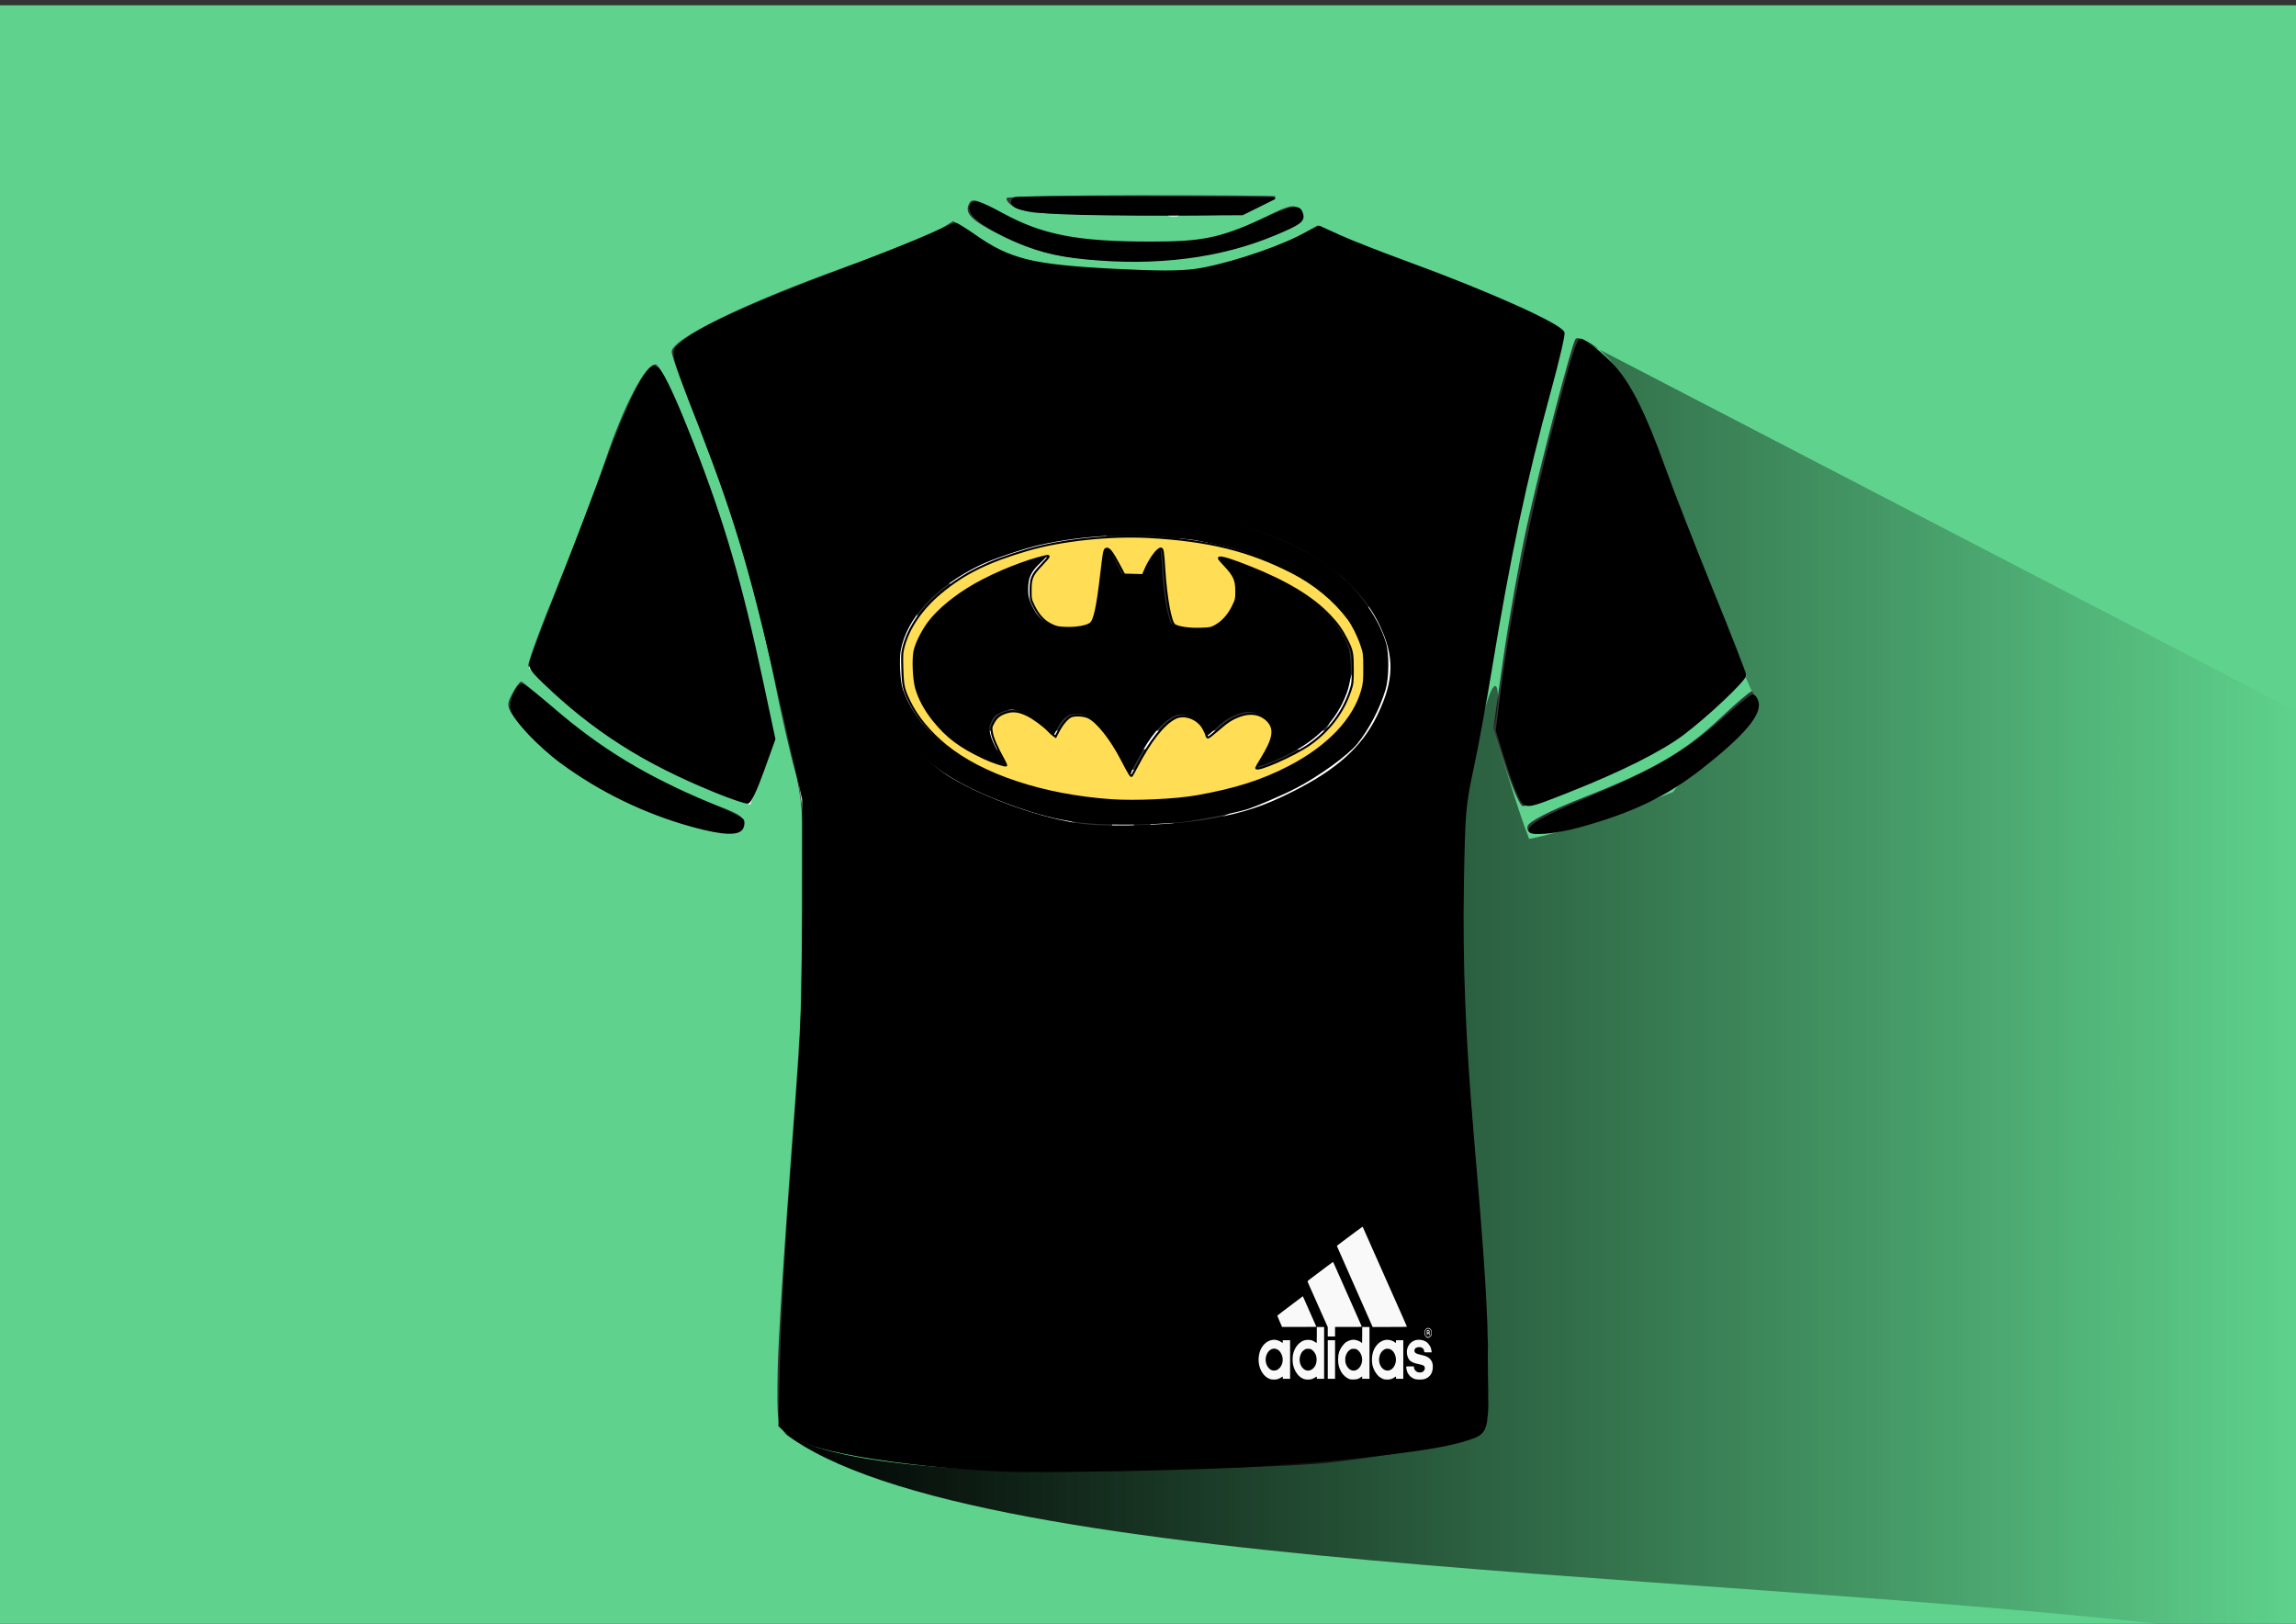 <?xml version="1.0" encoding="UTF-8" standalone="no"?>
<!-- Created with Inkscape (http://www.inkscape.org/) -->

<svg
   xmlns:dc="http://purl.org/dc/elements/1.1/"
   xmlns:cc="http://creativecommons.org/ns#"
   xmlns:rdf="http://www.w3.org/1999/02/22-rdf-syntax-ns#"
   xmlns:svg="http://www.w3.org/2000/svg"
   xmlns="http://www.w3.org/2000/svg"
   xmlns:xlink="http://www.w3.org/1999/xlink"
   xmlns:sodipodi="http://sodipodi.sourceforge.net/DTD/sodipodi-0.dtd"
   xmlns:inkscape="http://www.inkscape.org/namespaces/inkscape"
   width="297mm"
   height="210mm"
   viewBox="0 0 297 210"
   version="1.1"
   id="svg8"
   sodipodi:docname="cam10.svg"
   inkscape:version="0.92.2 (5c3e80d, 2017-08-06)">
  <rect x="0" y="0" width="297" height="210" fill="#333333" stroke="none"/>
  <defs
     id="defs2">
    <linearGradient
       inkscape:collect="always"
       id="linearGradient1292">
      <stop
         style="stop-color:#000000;stop-opacity:1;"
         offset="0"
         id="stop1288" />
      <stop
         style="stop-color:#000000;stop-opacity:0;"
         offset="1"
         id="stop1290" />
    </linearGradient>
    <linearGradient
       inkscape:collect="always"
       xlink:href="#linearGradient1292"
       id="linearGradient1294"
       x1="100.196"
       y1="215.048"
       x2="298.51"
       y2="215.048"
       gradientUnits="userSpaceOnUse" />
  </defs>
  <sodipodi:namedview
     id="base"
     pagecolor="#ffffff"
     bordercolor="#666666"
     borderopacity="1.0"
     inkscape:pageopacity="0.0"
     inkscape:pageshadow="2"
     inkscape:zoom="0.76"
     inkscape:cx="659.00363"
     inkscape:cy="345.81764"
     inkscape:document-units="mm"
     inkscape:current-layer="layer1"
     showgrid="false"
     inkscape:window-width="1366"
     inkscape:window-height="705"
     inkscape:window-x="-8"
     inkscape:window-y="-8"
     inkscape:window-maximized="1" />
  <g
     inkscape:label="Capa 1"
     inkscape:groupmode="layer"
     id="layer1"
     transform="translate(0,-87)">
    <path
       style="opacity:1;fill:#5fd38d;fill-opacity:1;fill-rule:nonzero;stroke:none;stroke-width:1.465;stroke-linecap:butt;stroke-linejoin:miter;stroke-miterlimit:4;stroke-dasharray:none;stroke-dashoffset:0;stroke-opacity:1;paint-order:stroke fill markers"
       d="M -0.588,87.685 V 299.352 H 298.097 V 87.685 Z M 147.608,112.251 c 9.577,0 17.413,0.061 17.413,0.137 -2e-5,0.075 -1.052,0.679 -2.338,1.342 -2.144,1.105 -3.353,1.197 -14.61,1.109 -6.75,-0.052 -13.201,-0.209 -14.336,-0.347 -1.973,-0.24 -3.544,-1.068 -3.544,-1.867 1.1e-4,-0.206 7.836,-0.374 17.414,-0.374 z m -21.674,0.675 c 0.508,-0.01 1.376,0.4 2.848,1.305 4.81,2.958 8.11,3.782 16.523,4.126 8.937,0.365 12.209,-0.204 18.056,-3.143 3.295,-1.656 4.059,-1.847 4.625,-1.158 1.001,1.218 0.394,1.778 -3.735,3.448 -7.728,3.125 -16.019,3.989 -26.088,2.72 -2.718,-0.343 -5.575,-1.235 -8.349,-2.609 -4.249,-2.104 -5.201,-3.067 -4.371,-4.422 0.105,-0.171 0.261,-0.263 0.491,-0.267 z m -2.625,2.674 2.409,1.74 c 4.636,3.348 8.503,4.282 19.042,4.599 9.038,0.272 9.843,0.202 15.052,-1.306 3.027,-0.876 6.655,-2.243 8.063,-3.037 l 2.559,-1.443 2.332,1.202 c 1.283,0.661 5.842,2.426 10.132,3.922 8.988,3.135 19.314,7.843 19.304,8.801 -0.004,0.36 -0.788,3.273 -1.743,6.471 -2.618,8.769 -6.285,25.877 -7.7,35.922 -0.693,4.919 -1.799,10.956 -2.458,13.415 -1.737,6.487 -2.088,20.231 -0.864,33.795 1.349,14.955 2.691,35.557 2.875,44.139 0.126,5.894 -0.016,7.453 -0.748,8.197 -1.239,1.256 -9.804,3.052 -19.878,4.167 -7.64,0.846 -37.724,1.185 -46.806,0.528 -11.977,-0.866 -20.952,-2.557 -23.159,-4.362 -1.162,-0.95 -1.242,-1.528 -1.125,-8.117 0.069,-3.902 0.936,-17.558 1.926,-30.348 2.016,-26.042 2.098,-41.11 0.259,-47.402 -0.527,-1.804 -1.741,-7.17 -2.697,-11.925 -2.229,-11.09 -5.691,-22.636 -9.833,-32.794 -1.805,-4.427 -3.319,-8.581 -3.364,-9.23 -0.114,-1.658 9.463,-6.342 22.518,-11.012 5.612,-2.008 11.035,-4.161 12.052,-4.786 z m 80.769,15.144 c 0.948,0.044 3.667,2.398 5.805,5.13 1.616,2.065 2.876,4.778 4.33,9.321 1.128,3.524 3.248,9.225 4.712,12.668 1.463,3.443 3.615,8.501 4.78,11.239 l 2.119,4.978 -3.987,3.999 c -2.193,2.199 -5.714,4.954 -7.824,6.121 -3.684,2.038 -15.799,7.053 -17.037,7.053 -0.329,0 -1.321,-2.242 -2.205,-4.983 l -1.607,-4.984 1.292,-9.108 c 0.71,-5.009 2.092,-12.762 3.071,-17.227 1.718,-7.839 5.696,-23.14 6.259,-24.079 0.056,-0.094 0.155,-0.135 0.291,-0.128 z m -119.307,3.397 c 0.041,0.001 0.08,0.008 0.118,0.021 1.053,0.354 6.662,14.507 9.394,23.701 1.315,4.427 3.137,11.76 4.048,16.295 l 1.657,8.246 -1.422,4.223 c -0.782,2.323 -1.489,4.276 -1.572,4.34 -0.083,0.064 -2.275,-0.738 -4.873,-1.782 -5.943,-2.388 -9.173,-4.065 -13.281,-6.894 -3.955,-2.724 -10.268,-8.25 -10.498,-9.191 -0.092,-0.377 1.59,-4.966 3.739,-10.197 2.149,-5.231 4.96,-12.631 6.246,-16.445 2.369,-7.021 5.175,-12.358 6.445,-12.316 z m -17.359,41.013 c 0.188,0 1.814,1.36 3.614,3.022 5.868,5.417 13.432,9.944 21.764,13.025 2.997,1.108 3.571,1.537 3.326,2.484 -0.369,1.424 -1.555,1.413 -7.135,-0.064 -8.077,-2.137 -17.443,-7.653 -21.513,-12.67 -1.964,-2.421 -2.031,-2.647 -1.237,-4.178 0.462,-0.89 0.993,-1.619 1.181,-1.619 z m 159.195,1.254 c 0.02,-0.004 0.034,-0.003 0.041,0.005 0.113,0.128 0.374,0.788 0.581,1.467 0.298,0.983 -0.498,2.082 -3.911,5.396 -5.024,4.878 -11.698,8.618 -18.525,10.381 -5.642,1.458 -7.46,1.513 -7.202,0.219 0.121,-0.604 2.796,-1.982 7.281,-3.751 9.051,-3.569 13.065,-5.908 17.781,-10.364 1.954,-1.846 3.656,-3.285 3.954,-3.353 z"
       id="rect1277"
       inkscape:connector-curvature="0" />
    <path
       style="opacity:1;fill:#ff0000;fill-opacity:1;fill-rule:nonzero;stroke:none;stroke-width:1.465;stroke-linecap:butt;stroke-linejoin:miter;stroke-miterlimit:4;stroke-dasharray:none;stroke-dashoffset:0;stroke-opacity:1;paint-order:stroke fill markers"
       d="m 378.134,349.959 c -1.881,-1.964 -17.432,-19.768 -28.002,-32.057 l -3.437,-3.996 5.319,-5.676 5.319,-5.676 h 22.736 22.736 l 5.595,5.612 5.595,5.612 -2.344,2.744 c -3.902,4.568 -31.159,35.706 -31.256,35.706 -0.05,0 -1.068,-1.021 -2.263,-2.269 z m 10.412,-10.933 c 0.684,-0.897 1.144,-1.73 1.022,-1.852 -0.122,-0.122 -2.462,-0.015 -5.201,0.237 -2.86,0.264 -6.606,0.291 -8.801,0.064 -2.102,-0.217 -3.986,-0.303 -4.188,-0.191 -0.536,0.298 1.115,2.449 5.27,6.866 l 3.674,3.905 3.49,-3.7 c 1.92,-2.035 4.05,-4.433 4.734,-5.33 z m 1.92,-5.66 c 2.991,-0.895 4.695,-2.703 3.918,-4.156 -0.866,-1.619 -3.394,-2.243 -11.236,-2.773 -10.669,-0.721 -19.677,-1.448 -21.867,-1.765 l -1.867,-0.27 1.004,1.375 c 0.552,0.756 2.175,2.664 3.607,4.24 l 2.604,2.866 1.284,-1.194 c 2.292,-2.131 7.788,-1.128 10.52,1.92 0.895,0.999 1.225,1.048 5.254,0.783 2.364,-0.156 5.415,-0.617 6.78,-1.026 z m 12.676,-10.871 c 1.635,-1.751 6.037,-6.851 7.006,-8.117 0.566,-0.74 0.221,-1.261 -3.084,-4.657 -2.047,-2.103 -4.006,-3.824 -4.355,-3.824 -0.474,0 -0.634,0.965 -0.634,3.821 v 3.821 l -4.896,-0.011 -4.896,-0.011 -1.027,-2.34 c -1.299,-2.959 -4.059,-5.028 -7.724,-5.792 -3.781,-0.788 -10.417,-0.299 -13.31,0.98 -4.241,1.876 -5.493,3.933 -4.232,6.951 1.236,2.959 3.427,3.557 14.875,4.057 12.235,0.535 14.727,1.136 17.83,4.296 1.202,1.224 2.368,2.26 2.591,2.302 0.223,0.042 1.058,-0.623 1.856,-1.477 z m -46.92,-3.854 c 0,-0.609 0.327,-2.209 0.727,-3.555 0.797,-2.684 4.311,-6.954 7.185,-8.73 0.905,-0.56 1.525,-1.214 1.376,-1.454 -0.148,-0.24 -1.772,-0.437 -3.609,-0.437 h -3.339 l -4.156,4.355 c -2.286,2.395 -4.22,4.521 -4.298,4.724 -0.232,0.604 4.654,6.205 5.413,6.205 0.413,0 0.699,-0.454 0.699,-1.107 z m 40.65,-11.078 c 0.524,-1.185 0.822,-2.367 0.661,-2.627 -0.319,-0.517 -5.62,-0.66 -6.114,-0.166 -0.365,0.365 3.376,4.948 4.04,4.948 0.253,0 0.889,-0.97 1.413,-2.155 z"
       id="path934"
       inkscape:connector-curvature="0" />
    <path
       style="fill:url(#linearGradient1294);fill-opacity:1;stroke:none;stroke-width:0.265px;stroke-linecap:butt;stroke-linejoin:miter;stroke-opacity:1"
       d="m 204.079,130.744 v 0 l 94.432,49.014 -0.413,119.594 c -65.967,-9.515 -172.121,-7.978 -196.799,-27.127 14.856,9.905 92.156,2.499 89.116,0.246 5.311,2.956 -0.832,-36.863 -1.247,-55.295 l -0.416,-20.788 c 4.387,-29.174 6.02,-20.593 4.414,-15.102 1.545,4.742 3.09,10.234 4.636,14.22 6.056,-1.234 12.552,-3.749 18.608,-6.064 3.125,-4.435 12.875,-7.873 10.198,-13.034 -9.293,-20.764 -14.304,-44.029 -22.529,-45.664 z"
       id="path1286"
       inkscape:connector-curvature="0"
       sodipodi:nodetypes="ccccccccccccc" />
    <path
       style="fill:#000000;stroke-width:1"
       d="m 312.317,262.756 c -0.385,-0.133 -0.697,-0.377 -0.961,-0.751 -0.293,-0.415 -0.46,-0.88 -0.521,-1.452 -0.052,-0.489 0.043,-1.135 0.229,-1.557 0.342,-0.775 0.929,-1.246 1.647,-1.323 0.339,-0.036 0.816,0.106 1.088,0.325 0.069,0.055 0.132,0.091 0.141,0.08 0.009,-0.011 0.016,-0.095 0.016,-0.186 v -0.165 h 0.472 0.472 v 2.496 2.496 h -0.472 -0.472 v -0.157 c 0,-0.086 -0.009,-0.152 -0.02,-0.145 -0.011,0.006 -0.11,0.069 -0.219,0.14 -0.3,0.193 -0.55,0.265 -0.911,0.263 -0.208,-10e-4 -0.361,-0.022 -0.487,-0.065 z m 0.984,-1.238 c 0.459,-0.288 0.709,-0.884 0.627,-1.499 -0.051,-0.383 -0.249,-0.767 -0.502,-0.978 -0.307,-0.255 -0.737,-0.291 -1.053,-0.087 -0.473,0.304 -0.731,0.986 -0.608,1.612 0.077,0.396 0.253,0.697 0.533,0.913 0.172,0.133 0.335,0.18 0.584,0.17 0.195,-0.008 0.249,-0.025 0.419,-0.131 z m 3.417,1.238 c -0.247,-0.085 -0.407,-0.179 -0.62,-0.364 -0.374,-0.324 -0.686,-0.889 -0.812,-1.467 -0.077,-0.352 -0.083,-0.978 -0.015,-1.316 0.146,-0.707 0.513,-1.301 1.019,-1.644 0.299,-0.203 0.547,-0.279 0.925,-0.283 0.369,-0.004 0.613,0.07 0.922,0.282 0.104,0.071 0.196,0.122 0.204,0.112 0.007,-0.01 0.015,-0.477 0.015,-1.038 v -1.02 h 0.472 0.472 v 3.351 3.351 h -0.472 -0.472 v -0.131 c 0,-0.072 -0.007,-0.14 -0.015,-0.151 -0.007,-0.011 -0.109,0.041 -0.224,0.116 -0.306,0.199 -0.545,0.269 -0.911,0.267 -0.208,-0.001 -0.362,-0.022 -0.487,-0.065 z m 0.964,-1.224 c 0.21,-0.128 0.428,-0.387 0.526,-0.623 0.153,-0.369 0.166,-0.869 0.029,-1.254 -0.092,-0.262 -0.32,-0.561 -0.534,-0.701 -0.168,-0.11 -0.189,-0.115 -0.464,-0.115 -0.272,0 -0.299,0.006 -0.459,0.11 -0.225,0.145 -0.353,0.289 -0.472,0.529 -0.393,0.795 -0.107,1.816 0.594,2.117 0.238,0.102 0.547,0.077 0.776,-0.063 z m 4.937,1.239 c -0.44,-0.145 -0.882,-0.533 -1.132,-0.991 -0.271,-0.498 -0.38,-0.938 -0.38,-1.539 0,-0.747 0.163,-1.255 0.576,-1.796 0.165,-0.215 0.304,-0.364 0.413,-0.438 0.422,-0.29 0.892,-0.398 1.317,-0.304 0.257,0.057 0.586,0.21 0.712,0.332 0.036,0.038 0.077,0.069 0.085,0.069 0.007,0 0.015,-0.469 0.015,-1.043 v -1.043 h 0.472 0.472 v 3.351 3.351 h -0.472 -0.472 v -0.157 c 0,-0.086 -0.007,-0.151 -0.022,-0.145 -0.007,0.006 -0.091,0.06 -0.178,0.119 -0.31,0.211 -0.461,0.258 -0.877,0.271 -0.273,0.009 -0.422,-0.002 -0.532,-0.038 z m 0.813,-1.174 c 0.427,-0.173 0.737,-0.662 0.783,-1.232 0.043,-0.559 -0.222,-1.146 -0.642,-1.415 -0.163,-0.104 -0.192,-0.111 -0.449,-0.111 -0.255,0 -0.288,0.008 -0.451,0.109 -0.242,0.15 -0.411,0.365 -0.534,0.684 -0.098,0.252 -0.102,0.273 -0.102,0.606 0,0.317 0.007,0.364 0.083,0.574 0.242,0.668 0.792,0.997 1.313,0.786 z m 3.633,1.191 c -0.182,-0.047 -0.527,-0.237 -0.691,-0.38 -0.246,-0.215 -0.549,-0.66 -0.675,-0.994 -0.15,-0.397 -0.193,-0.606 -0.21,-1.021 -0.029,-0.793 0.177,-1.485 0.607,-2.01 0.311,-0.38 0.701,-0.617 1.141,-0.694 0.386,-0.068 0.908,0.065 1.207,0.308 0.065,0.056 0.131,0.092 0.14,0.081 0.007,-0.011 0.015,-0.094 0.015,-0.185 v -0.165 h 0.472 0.472 v 2.496 2.496 h -0.472 -0.472 v -0.157 c 0,-0.086 -0.007,-0.151 -0.022,-0.145 -0.007,0.006 -0.104,0.069 -0.207,0.138 -0.286,0.193 -0.538,0.267 -0.899,0.262 -0.166,-0.002 -0.351,-0.016 -0.409,-0.031 z m 0.891,-1.259 c 0.441,-0.27 0.704,-0.908 0.619,-1.506 -0.096,-0.681 -0.499,-1.16 -1.006,-1.194 -0.268,-0.018 -0.456,0.048 -0.672,0.236 -0.174,0.152 -0.282,0.312 -0.38,0.567 -0.291,0.757 0.004,1.661 0.637,1.951 0.251,0.115 0.558,0.094 0.801,-0.054 z m 3.138,1.24 c -0.477,-0.136 -0.869,-0.496 -1.05,-0.963 -0.065,-0.167 -0.143,-0.578 -0.124,-0.647 0.015,-0.037 0.114,-0.047 0.497,-0.047 h 0.483 l 0.029,0.175 c 0.065,0.372 0.362,0.612 0.75,0.612 0.25,0 0.374,-0.048 0.506,-0.196 0.136,-0.152 0.178,-0.323 0.123,-0.497 -0.065,-0.201 -0.202,-0.269 -0.777,-0.387 -0.888,-0.182 -1.221,-0.398 -1.415,-0.921 -0.317,-0.854 0.029,-1.755 0.806,-2.106 0.504,-0.227 1.278,-0.127 1.692,0.22 0.156,0.13 0.391,0.453 0.461,0.634 0.058,0.154 0.133,0.469 0.133,0.575 v 0.079 h -0.47 c -0.516,0 -0.471,0.02 -0.512,-0.22 -0.058,-0.352 -0.419,-0.533 -0.852,-0.431 -0.263,0.062 -0.393,0.207 -0.393,0.44 0,0.271 0.218,0.402 0.917,0.55 0.616,0.131 0.921,0.285 1.17,0.592 0.184,0.227 0.276,0.479 0.291,0.804 0.043,0.899 -0.362,1.522 -1.135,1.735 -0.233,0.064 -0.904,0.063 -1.133,-0.002 z m -11.324,-2.545 v -2.496 h 0.472 0.472 v 2.496 2.496 h -0.472 -0.472 z m 12.825,-2.845 c -0.043,-0.019 -0.119,-0.084 -0.167,-0.143 -0.22,-0.266 -0.217,-0.68 0.005,-0.935 0.317,-0.363 0.803,-0.081 0.803,0.465 0,0.264 -0.087,0.449 -0.267,0.566 -0.144,0.094 -0.246,0.107 -0.375,0.048 z m 0.415,-0.175 c 0.111,-0.111 0.188,-0.348 0.164,-0.509 -0.051,-0.368 -0.354,-0.574 -0.609,-0.416 -0.308,0.191 -0.31,0.78 -0.004,0.984 0.127,0.084 0.333,0.058 0.449,-0.058 z m -0.107,-0.083 c -0.015,-0.008 -0.036,-0.049 -0.036,-0.091 0,-0.117 -0.058,-0.2 -0.132,-0.186 -0.051,0.01 -0.065,0.034 -0.072,0.14 -0.005,0.084 -0.022,0.128 -0.043,0.128 -0.029,0 -0.036,-0.067 -0.036,-0.342 v -0.342 h 0.14 c 0.103,0 0.152,0.017 0.184,0.063 0.051,0.069 0.058,0.167 0.022,0.244 -0.015,0.031 -0.015,0.066 0.002,0.092 0.036,0.06 0.022,0.313 -0.022,0.295 z m -0.072,-0.433 c 0.043,-0.041 0.043,-0.056 0.015,-0.103 -0.022,-0.03 -0.072,-0.055 -0.111,-0.055 -0.065,0 -0.075,0.015 -0.075,0.08 0,0.044 0.007,0.09 0.015,0.103 0.029,0.037 0.101,0.026 0.153,-0.025 z m -13.061,-0.047 v -0.608 l -0.252,-0.564 c -0.139,-0.31 -0.337,-0.756 -0.441,-0.991 -0.104,-0.235 -0.405,-0.912 -0.668,-1.505 -0.263,-0.592 -0.558,-1.254 -0.654,-1.471 -0.096,-0.216 -0.273,-0.612 -0.392,-0.88 -0.119,-0.268 -0.213,-0.503 -0.208,-0.524 0.005,-0.021 0.174,-0.161 0.375,-0.313 0.903,-0.679 1.44,-1.083 2.142,-1.613 0.415,-0.313 0.764,-0.569 0.776,-0.569 0.015,0 0.126,0.235 0.252,0.522 0.127,0.287 0.313,0.706 0.414,0.932 0.1,0.226 0.315,0.71 0.477,1.077 0.4,0.905 1.087,2.456 1.494,3.368 0.184,0.414 0.451,1.014 0.591,1.334 0.14,0.32 0.31,0.704 0.376,0.854 0.065,0.15 0.12,0.285 0.12,0.299 0,0.015 -0.778,0.026 -1.729,0.026 h -1.729 v 0.616 0.616 h -0.472 -0.472 z m -6.219,-1.341 c -0.171,-0.393 -0.31,-0.728 -0.309,-0.743 8.2e-4,-0.015 0.276,-0.233 0.612,-0.484 0.335,-0.251 1.029,-0.773 1.54,-1.16 1.163,-0.88 1.154,-0.873 1.164,-0.858 0.022,0.033 1.744,3.923 1.744,3.943 0,0.01 -0.999,0.018 -2.22,0.018 l -2.22,-8.9e-4 -0.311,-0.715 z m 11.861,0.349 c -0.089,-0.202 -0.294,-0.668 -0.456,-1.034 -0.162,-0.367 -0.474,-1.075 -0.694,-1.573 -1.175,-2.663 -2.661,-6.028 -2.763,-6.258 -0.586,-1.314 -0.56,-1.248 -0.517,-1.292 0.015,-0.018 0.368,-0.284 0.779,-0.59 0.411,-0.306 1.135,-0.847 1.609,-1.201 0.474,-0.354 0.876,-0.644 0.892,-0.644 0.015,0 0.058,0.065 0.092,0.145 0.036,0.08 0.182,0.415 0.328,0.744 0.147,0.329 0.43,0.968 0.63,1.419 0.2,0.451 0.418,0.944 0.485,1.094 0.304,0.687 0.66,1.487 0.911,2.052 0.15,0.339 0.362,0.816 0.47,1.06 0.5,1.131 1.294,2.92 1.495,3.368 0.122,0.273 0.313,0.704 0.425,0.958 0.111,0.254 0.363,0.822 0.559,1.263 0.196,0.441 0.357,0.814 0.357,0.829 0,0.015 -0.999,0.028 -2.22,0.028 l -2.22,-6e-5 -0.161,-0.368 z"
       id="path1307"
       inkscape:connector-curvature="0" />
    <path
       style="opacity:1;fill:#ffffff;fill-opacity:1;fill-rule:nonzero;stroke:none;stroke-width:5.537;stroke-linecap:butt;stroke-linejoin:miter;stroke-miterlimit:4;stroke-dasharray:none;stroke-dashoffset:0;stroke-opacity:1;paint-order:stroke fill markers"
       d="m 476.012,716.758 c -40.286,-2.772 -76.385,-8.981 -87.298,-15.017 l -6.915,-3.824 0.219,-32.794 c 0.12,-18.037 2.321,-61.188 4.892,-95.891 5.509,-74.391 7.372,-123.075 5.984,-156.444 -0.873,-21.001 -2.32,-30.031 -10.943,-68.282 -14.969,-66.408 -21.826,-89.52 -42.438,-143.037 -5.948,-15.444 -10.391,-29.185 -9.873,-30.536 2.385,-6.215 37.238,-22.749 85.869,-40.734 15.688,-5.802 33.675,-12.923 39.972,-15.825 l 11.449,-5.276 8.44,6.064 c 18.045,12.964 35.39,16.601 81.889,17.169 29.991,0.367 30.408,0.32 48.358,-5.397 9.958,-3.172 22.707,-8.09 28.33,-10.928 l 10.224,-5.161 11.429,5.247 c 6.286,2.886 19.986,8.316 30.445,12.066 40.133,14.391 74.756,29.949 76.446,34.353 0.502,1.308 -2.256,13.816 -6.128,27.794 -11.358,40.997 -20.745,85.23 -28.791,135.666 -2.393,15.001 -5.83,34.059 -7.638,42.352 -6.449,29.586 -7.688,47.273 -6.506,92.856 1.032,39.797 3.883,84.252 8.04,125.34 3.19,31.534 5.933,101.185 4.22,107.157 -1.306,4.554 -3.065,6.227 -8.543,8.127 -15.377,5.332 -60.86,10.767 -120.126,14.353 -25.791,1.561 -101.595,1.938 -121.007,0.603 z m 154.716,-42.765 c 1.902,-0.529 4.442,-0.343 5.645,0.414 1.203,0.757 6.26,0.834 11.236,0.172 4.977,-0.662 10.15,-0.612 11.496,0.11 1.346,0.723 4.752,0.653 7.568,-0.154 2.977,-0.854 6.382,-0.793 8.136,0.146 1.753,0.938 5.159,0.999 8.136,0.146 2.963,-0.85 6.324,-0.795 7.977,0.13 1.807,1.011 4.117,0.924 6.287,-0.237 2.969,-1.589 3.364,-3.343 2.933,-13.052 -0.273,-6.169 -1.223,-11.015 -2.111,-10.77 -0.888,0.245 -1.506,1.419 -1.374,2.607 0.258,2.322 -3.027,2.84 -14.313,2.253 -3.937,-0.205 -7.678,0.469 -8.313,1.497 -2.117,3.425 -4.408,1.926 -4.41,-2.885 -0.002,-4.682 0.142,-4.745 9.508,-4.162 5.231,0.326 9.51,0.155 9.51,-0.379 0,-1.177 -20.784,-48.332 -21.728,-49.298 -1.263,-1.291 -12.821,7.6 -12.833,9.871 -0.007,1.251 0.829,3.846 1.857,5.766 2.303,4.303 0.834,6.156 -2.614,3.295 -2.082,-1.728 -3.679,-1.267 -8.591,2.48 -5.282,4.029 -5.831,5.139 -4.399,8.903 2.221,5.84 2.113,6.189 -1.551,5.026 -1.9,-0.603 -5.214,0.526 -8.211,2.798 -2.764,2.095 -5.291,3.995 -5.615,4.222 -0.324,0.227 -0.078,2.027 0.549,4 0.95,2.992 2.554,3.588 9.666,3.588 6.427,0 8.527,0.639 8.527,2.593 0,2.731 -3.872,3.351 -16.72,2.681 -6.033,-0.315 -7.682,0.34 -10.083,4.005 -4.357,6.65 0.908,17.815 7.538,15.983 1.564,-0.432 4.399,-1.219 6.3,-1.748 z M 479.902,475.815 c 6.456,0.208 6.482,0.18 6.482,-6.776 0,-8.269 2.338,-8.977 6.035,-1.828 3.715,7.184 11.75,11.04 19.673,9.442 3.45,-0.696 11.912,-1.183 18.805,-1.082 l 12.533,0.184 v -7.715 c 0,-8.782 2.232,-9.914 5.829,-2.957 4.261,8.24 9.234,11.519 17.168,11.322 3.99,-0.099 10.561,-0.251 14.602,-0.337 7.217,-0.154 7.347,-0.263 7.347,-6.221 0,-3.335 0.501,-6.064 1.113,-6.064 0.612,0 3.598,2.875 6.636,6.389 4.88,5.646 6.409,6.369 13.148,6.221 4.194,-0.092 10.932,-0.238 14.973,-0.324 6.152,-0.131 7.347,-0.721 7.347,-3.628 0,-4.391 0.26,-4.364 7.943,0.85 7.014,4.76 11.253,5.284 19.494,2.411 6.519,-2.273 8.865,-6.072 8.865,-14.358 0,-4.625 -1.058,-6.817 -4.322,-8.956 -5.458,-3.576 -5.522,-5.891 -0.162,-5.891 3.325,0 3.976,-0.702 3.245,-3.499 -2.668,-10.203 -18.728,-13.67 -27.833,-6.009 -6.37,5.36 -7.23,5.38 -7.23,0.169 0,-4.019 -0.426,-4.154 -13.278,-4.204 -14.198,-0.056 -21.589,2.444 -24.763,8.375 -3.491,6.523 -5.176,3.422 -5.176,-9.526 v -12.965 h -5.186 c -4.968,0 -5.186,0.316 -5.186,7.525 v 7.525 l -8.404,-0.807 c -10.11,-0.971 -15.905,2.186 -20.052,10.924 -1.553,3.272 -3.564,5.949 -4.471,5.949 -1.623,0 -2.49,-12.095 -1.755,-24.481 l 0.375,-6.33 h -12.234 -12.234 v 7.373 7.373 l -8.697,-0.836 c -8.373,-0.805 -8.95,-0.57 -15.489,6.304 -3.736,3.927 -7.212,7.14 -7.725,7.14 -0.513,0 -0.934,-3.03 -0.934,-6.733 v -6.733 l -13.712,-0.09 c -15.578,-0.102 -21.129,2.724 -25.392,12.927 -3.12,7.466 -3.007,11.758 0.503,19.156 3.979,8.386 11.827,13.062 19.586,11.669 3.328,-0.597 8.967,-0.992 12.533,-0.877 z m 186.889,-49.198 c 1.608,-4.191 -0.692,-7.779 -4.988,-7.779 -4.604,0 -6.227,2.991 -3.986,7.347 1.905,3.704 7.613,3.979 8.974,0.432 z M 542.453,397.076 c -1.515,-10.106 0.959,-9.787 7.892,1.018 3.051,4.754 6.275,8.643 7.166,8.643 0.891,0 4.038,-3.889 6.993,-8.643 2.955,-4.754 6.035,-8.643 6.843,-8.643 0.809,0 1.47,3.807 1.47,8.46 v 8.46 l 7.347,-1.58 c 9.387,-2.018 30.798,-12.418 34.902,-16.953 l 3.149,-3.48 -61.162,0.045 -61.162,0.045 5.119,4.155 c 11.032,8.954 36.78,19.523 41.206,16.914 0.759,-0.447 0.865,-4.245 0.236,-8.439 z m 92.591,-25.77 c 2.229,-2.373 3.654,-4.715 3.165,-5.203 -0.489,-0.489 -37.253,-0.686 -81.699,-0.439 l -80.811,0.449 3.74,4.754 3.74,4.754 h 73.906 73.906 z m 14.7,-19.886 2.682,-5.186 h -94.257 c -51.841,0 -94.257,0.352 -94.257,0.783 0,0.431 0.903,2.764 2.006,5.186 l 2.006,4.403 h 89.569 89.569 z M 524.415,336.038 c 0,-3.798 -19.944,-26.512 -29.755,-33.887 -15.24,-11.456 -26.83,-16.978 -43.281,-20.62 -4.726,-1.046 -4.754,-0.997 -4.754,8.212 0,9.68 4.674,30.264 9.392,41.365 l 2.755,6.482 h 32.821 c 18.237,0 32.821,-0.69 32.821,-1.552 z m 61.76,-21.353 c -1.045,-25.942 -4.608,-40.948 -14.413,-60.714 -8.1,-16.328 -12.201,-21.309 -15.72,-19.089 -8.635,5.447 -22.578,38.718 -26.381,62.949 -1.989,12.674 -2.388,36.856 -0.637,38.607 0.634,0.634 13.96,1.152 29.613,1.152 h 28.46 z m 75.368,9.508 c 4.771,-13.839 9.077,-38.908 7.204,-41.94 -2.008,-3.249 -20.921,2.896 -35.916,11.67 -16.159,9.455 -40.998,34.742 -40.998,41.738 0,1.352 9.745,1.929 32.545,1.929 h 32.545 z"
       id="path1385"
       inkscape:connector-curvature="0"
       transform="matrix(0.265,0,0,0.265,0,87)" />
    <path
       style="opacity:1;fill:#ffffff;fill-opacity:1;fill-rule:nonzero;stroke:none;stroke-width:5.537;stroke-linecap:butt;stroke-linejoin:miter;stroke-miterlimit:4;stroke-dasharray:none;stroke-dashoffset:0;stroke-opacity:1;paint-order:stroke fill markers"
       d="m 741.596,388.154 c -1.346,-2.615 -4.335,-10.977 -6.641,-18.583 l -4.193,-13.829 3.929,-27.598 c 5.43,-38.135 11.425,-68.436 21.561,-108.967 10.686,-42.73 13.545,-52.724 15.084,-52.724 3.294,0 14.384,9.428 19.739,16.779 8.298,11.392 11.652,18.565 20.846,44.588 4.367,12.36 15.294,40.364 24.283,62.232 l 16.343,39.759 -6.325,6.635 c -11.387,11.945 -31.556,27.12 -44.997,33.854 -14.222,7.126 -52.044,22.607 -55.232,22.607 -1.072,0 -3.05,-2.139 -4.396,-4.754 z"
       id="path1387"
       inkscape:connector-curvature="0"
       transform="matrix(0.265,0,0,0.265,0,87)" />
    <path
       style="opacity:1;fill:#ffffff;fill-opacity:1;fill-rule:nonzero;stroke:none;stroke-width:5.537;stroke-linecap:butt;stroke-linejoin:miter;stroke-miterlimit:4;stroke-dasharray:none;stroke-dashoffset:0;stroke-opacity:1;paint-order:stroke fill markers"
       d="m 349.2,385.918 c -33,-13.28 -57.639,-28.744 -81.924,-51.416 l -9.075,-8.473 3.282,-9.345 c 1.805,-5.14 8.482,-22.526 14.838,-38.636 6.356,-16.11 15.088,-39.058 19.405,-50.996 10.714,-29.628 20.332,-48.5 24.718,-48.5 2.928,0 24.398,53.362 33.385,82.976 5.917,19.498 15.601,58.688 20.119,81.422 l 3.642,18.325 -5.683,15.747 -5.683,15.747 z"
       id="path1389"
       inkscape:connector-curvature="0"
       transform="matrix(0.265,0,0,0.265,0,87)" />
    <path
       style="opacity:1;fill:#ffffff;fill-opacity:1;fill-rule:nonzero;stroke:none;stroke-width:5.537;stroke-linecap:butt;stroke-linejoin:miter;stroke-miterlimit:4;stroke-dasharray:none;stroke-dashoffset:0;stroke-opacity:1;paint-order:stroke fill markers"
       d="m 335.99,402.267 c -17.733,-5.172 -39.719,-15.412 -55.231,-25.725 -12.626,-8.393 -31.202,-26.828 -31.202,-30.964 0,-3.398 3.653,-11.446 5.196,-11.446 0.651,0 6.944,5.082 13.984,11.292 22.007,19.414 50.323,36.538 78.49,47.469 13.052,5.065 17.133,8.31 14.476,11.512 -2.731,3.291 -8.838,2.783 -25.712,-2.139 z"
       id="path1391"
       inkscape:connector-curvature="0"
       transform="matrix(0.265,0,0,0.265,0,87)" />
    <path
       style="opacity:1;fill:#ffffff;fill-opacity:1;fill-rule:nonzero;stroke:none;stroke-width:5.537;stroke-linecap:butt;stroke-linejoin:miter;stroke-miterlimit:4;stroke-dasharray:none;stroke-dashoffset:0;stroke-opacity:1;paint-order:stroke fill markers"
       d="m 747.413,405.286 c 0,-3.046 5.991,-6.239 33.709,-17.965 28.671,-12.129 44.217,-21.534 61.916,-37.459 11.742,-10.565 15.009,-11.693 15.009,-5.181 0,7.314 -27.896,32.417 -48.403,43.558 -20.595,11.188 -62.232,22.594 -62.232,17.047 z"
       id="path1393"
       inkscape:connector-curvature="0"
       transform="matrix(0.265,0,0,0.265,0,87)" />
    <path
       style="opacity:1;fill:#ffffff;fill-opacity:1;fill-rule:nonzero;stroke:none;stroke-width:5.537;stroke-linecap:butt;stroke-linejoin:miter;stroke-miterlimit:4;stroke-dasharray:none;stroke-dashoffset:0;stroke-opacity:1;paint-order:stroke fill markers"
       d="m 520.872,124.859 c -18.913,-2.785 -46.589,-16.092 -46.589,-22.402 0,-4.839 2.419,-4.348 17.675,3.589 18.528,9.639 32.737,12.348 66.166,12.616 30.871,0.247 34.895,-0.531 58.493,-11.311 11.439,-5.226 15.772,-6.483 17.248,-5.007 3.463,3.463 -0.943,7.348 -14.45,12.74 -20.349,8.123 -40.62,11.592 -66.477,11.376 -12.36,-0.103 -26.79,-0.824 -32.066,-1.6 z"
       id="path1395"
       inkscape:connector-curvature="0"
       transform="matrix(0.265,0,0,0.265,0,87)" />
    <path
       style="opacity:1;fill:#ffffff;fill-opacity:1;fill-rule:nonzero;stroke:none;stroke-width:5.537;stroke-linecap:butt;stroke-linejoin:miter;stroke-miterlimit:4;stroke-dasharray:none;stroke-dashoffset:0;stroke-opacity:1;paint-order:stroke fill markers"
       d="m 570.657,104.804 c 1.188,-0.48 3.133,-0.48 4.322,0 1.188,0.48 0.216,0.872 -2.161,0.872 -2.377,0 -3.349,-0.392 -2.161,-0.872 z"
       id="path1397"
       inkscape:connector-curvature="0"
       transform="matrix(0.265,0,0,0.265,0,87)" />
    <path
       style="opacity:1;fill:#ffffff;fill-opacity:1;fill-rule:nonzero;stroke:none;stroke-width:5.537;stroke-linecap:butt;stroke-linejoin:miter;stroke-miterlimit:4;stroke-dasharray:none;stroke-dashoffset:0;stroke-opacity:1;paint-order:stroke fill markers"
       d="m 457.711,461.202 c -4.626,-7.061 0.296,-18.164 8.053,-18.164 4.54,0 10.249,6.044 10.249,10.852 0,10.841 -12.672,15.904 -18.302,7.312 z"
       id="path1399"
       inkscape:connector-curvature="0"
       transform="matrix(0.265,0,0,0.265,0,87)" />
    <path
       style="opacity:1;fill:#ffffff;fill-opacity:1;fill-rule:nonzero;stroke:none;stroke-width:5.537;stroke-linecap:butt;stroke-linejoin:miter;stroke-miterlimit:4;stroke-dasharray:none;stroke-dashoffset:0;stroke-opacity:1;paint-order:stroke fill markers"
       d="m 560.121,462.35 c -5.868,-6.484 -1.057,-19.311 7.243,-19.311 7.081,0 11.74,10.144 7.99,17.396 -3.108,6.01 -10.667,6.961 -15.233,1.915 z"
       id="path1403"
       inkscape:connector-curvature="0"
       transform="matrix(0.265,0,0,0.265,0,87)" />
    <path
       style="opacity:1;fill:#ffffff;fill-opacity:1;fill-rule:nonzero;stroke:none;stroke-width:5.537;stroke-linecap:butt;stroke-linejoin:miter;stroke-miterlimit:4;stroke-dasharray:none;stroke-dashoffset:0;stroke-opacity:1;paint-order:stroke fill markers"
       d="m 603.337,462.35 c -5.868,-6.484 -1.057,-19.311 7.243,-19.311 6.97,0 11.241,9.107 7.945,16.945 -1.854,4.409 -3.337,5.528 -7.326,5.528 -2.751,0 -6.289,-1.423 -7.862,-3.161 z"
       id="path1405"
       inkscape:connector-curvature="0"
       transform="matrix(0.265,0,0,0.265,0,87)" />
    <path
       style="fill:#000000;stroke-width:1"
       d="m 141.235,193.529 c -2.833,-0.217 -5.111,-0.664 -7.998,-1.571 -4.452,-1.398 -8.541,-3.238 -11.21,-5.043 -3.572,-2.416 -6.707,-5.933 -7.989,-8.961 -0.875,-2.066 -1.216,-5.369 -0.785,-7.589 0.835,-4.296 3.19,-7.276 8.774,-11.101 3.755,-2.572 9.043,-4.59 14.329,-5.467 7.134,-1.184 14.452,-1.102 20.656,0.231 5.581,1.2 10.679,3.275 14.529,5.915 3.481,2.387 6.693,6.613 7.743,10.187 0.433,1.475 0.401,4.55 -0.064,6.092 -0.732,2.427 -2.155,5.143 -3.662,6.991 -1.219,1.494 -4.934,4.179 -7.952,5.746 -1.699,0.882 -5.203,2.384 -6.402,2.743 -1.388,0.416 -5.15,1.173 -7.642,1.538 -2.686,0.393 -9.025,0.541 -12.328,0.288 z m 8.994,-3.163 c 0.796,-0.074 1.963,-0.181 2.591,-0.238 1.811,-0.163 6.633,-1.206 8.537,-1.847 3.1,-1.044 6.525,-2.746 8.531,-4.238 2.629,-1.957 4.183,-3.686 5.324,-5.924 0.524,-1.027 0.688,-1.534 1.02,-3.147 0.145,-0.702 0.083,-3.061 -0.101,-3.884 -0.227,-1.015 -1.03,-2.852 -1.68,-3.842 -1.033,-1.574 -3.294,-3.764 -5.168,-5.006 -2.788,-1.848 -7.451,-3.816 -10.823,-4.569 -2.507,-0.56 -3.872,-0.835 -4.345,-0.875 -0.252,-0.021 -1.549,-0.155 -2.883,-0.296 -5.308,-0.564 -11.361,-0.217 -16.63,0.954 -2.157,0.479 -6.211,1.851 -7.903,2.675 -5.668,2.758 -9.432,6.835 -10.19,11.035 -0.206,1.14 -0.054,4.015 0.259,4.91 0.977,2.796 2.757,5.165 5.574,7.42 4.154,3.324 10.989,5.793 18.358,6.631 3.352,0.381 7.039,0.475 9.527,0.243 z m -4.965,-4.64 c -1.377,-2.82 -2.971,-5.024 -4.253,-5.881 -0.645,-0.431 -0.902,-0.508 -1.702,-0.508 -0.82,0 -1.018,0.063 -1.528,0.483 -0.322,0.266 -0.76,0.852 -0.973,1.303 -0.213,0.451 -0.428,0.862 -0.478,0.913 -0.05,0.052 -0.448,-0.269 -0.885,-0.712 -1.576,-1.599 -3.305,-2.545 -4.642,-2.542 -0.341,6e-4 -0.98,0.176 -1.419,0.389 -0.648,0.314 -0.862,0.523 -1.136,1.111 -0.31,0.664 -0.323,0.799 -0.156,1.629 0.116,0.574 0.489,1.433 1.022,2.35 0.462,0.795 0.84,1.489 0.84,1.542 0,0.053 -0.451,-0.037 -1.002,-0.201 -1.544,-0.46 -4.759,-2.154 -5.69,-2.998 -0.201,-0.183 -0.414,-0.332 -0.473,-0.332 -0.26,0 -2.468,-2.471 -3.079,-3.446 -1.212,-1.933 -1.692,-3.573 -1.71,-5.84 -0.015,-1.948 0.232,-2.79 1.383,-4.709 2.021,-3.369 6.758,-6.481 13.35,-8.773 1.11,-0.386 2.586,-0.746 2.675,-0.654 0.047,0.049 -0.332,0.482 -0.842,0.962 -1.207,1.137 -1.563,1.904 -1.563,3.361 0,0.964 0.075,1.275 0.54,2.244 0.587,1.222 1.249,1.881 2.438,2.429 1.401,0.645 4.648,0.294 5.18,-0.561 0.367,-0.59 0.848,-3.468 1.308,-7.831 0.144,-1.369 0.214,-1.627 0.436,-1.627 0.383,0 0.722,0.453 1.514,2.021 l 0.703,1.392 1.236,0.047 1.236,0.047 0.427,-0.92 c 0.82,-1.765 1.719,-2.85 2.058,-2.482 0.068,0.074 0.168,1.027 0.223,2.118 0.055,1.091 0.124,2.163 0.153,2.381 0.03,0.218 0.097,0.79 0.15,1.27 0.152,1.381 0.693,3.773 0.891,3.943 0.655,0.563 3.508,0.872 4.776,0.516 2.224,-0.624 3.932,-3.492 3.43,-5.759 -0.218,-0.985 -0.596,-1.582 -1.604,-2.537 -0.43,-0.407 -0.744,-0.779 -0.699,-0.827 0.304,-0.318 5.767,1.776 8.499,3.258 3.908,2.119 6.263,4.168 7.666,6.667 0.968,1.724 1.06,2.049 1.163,4.107 0.086,1.709 -0.217,3.088 -1.062,4.836 -1.251,2.589 -3.362,4.683 -6.365,6.315 -1.862,1.012 -4.791,2.161 -4.987,1.957 -0.048,-0.05 0.273,-0.631 0.711,-1.292 0.853,-1.286 1.38,-2.6 1.38,-3.448 0,-1.268 -1.438,-2.401 -2.999,-2.363 -0.977,0.023 -2.687,0.803 -3.556,1.62 -0.778,0.732 -1.773,1.575 -1.859,1.575 -0.041,0 -0.157,-0.286 -0.257,-0.635 -0.375,-1.304 -1.643,-2.221 -3.067,-2.22 -1.119,0.001 -2.807,1.465 -4.248,3.685 -0.664,1.023 -1.95,3.354 -2.074,3.76 -0.055,0.182 -0.16,0.331 -0.233,0.331 -0.073,0 -0.455,-0.661 -0.849,-1.468 z m 18.377,2.927 c -0.002,-0.232 -0.023,-0.236 -0.152,-0.03 -0.133,0.212 -0.167,0.212 -0.3,0 -0.13,-0.206 -0.15,-0.203 -0.152,0.026 -0.002,0.267 0.283,0.464 0.493,0.34 0.063,-0.037 0.113,-0.188 0.112,-0.336 z"
       id="path1593"
       inkscape:connector-curvature="0" />
    <path
       style="opacity:1;fill:#ffdd55;fill-opacity:1;fill-rule:nonzero;stroke:#000000;stroke-width:1.002;stroke-linecap:butt;stroke-linejoin:miter;stroke-miterlimit:4;stroke-dasharray:none;stroke-dashoffset:0;stroke-opacity:1;paint-order:stroke fill markers"
       d="m 542.283,390.544 c -33.168,-2.35 -62.838,-12.185 -80.655,-26.737 -7.627,-6.229 -13.821,-13.666 -17.361,-20.847 -3.208,-6.507 -3.544,-7.974 -3.806,-16.611 -0.207,-6.831 -0.14,-7.871 0.708,-10.991 2.51,-9.235 8.865,-18.427 18.022,-26.07 11.427,-9.538 23.09,-15.279 42.574,-20.956 16.366,-4.769 40.229,-7.282 59.165,-6.232 29.034,1.61 48.749,6.469 69.714,17.18 11.044,5.643 20.614,13.53 27.454,22.628 2.271,3.021 4.836,8.13 6.444,12.838 1.334,3.906 1.388,4.331 1.417,11.173 0.026,6.136 -0.105,7.608 -0.958,10.727 -3.924,14.357 -16.599,27.729 -35.643,37.603 -13.259,6.875 -26.167,10.991 -45.05,14.364 -10.352,1.849 -30.258,2.763 -42.026,1.929 z m 12.495,-16.133 c 6.621,-12.757 13.136,-21.056 18.8,-23.945 4.441,-2.265 10.984,0.064 13.742,4.893 0.702,1.229 1.394,2.77 1.538,3.424 0.144,0.654 0.514,1.189 0.823,1.189 0.309,0 2.45,-1.654 4.758,-3.675 4.728,-4.142 6.864,-5.512 10.851,-6.959 5.147,-1.868 10.04,-1.04 13.338,2.258 4.026,4.026 3.301,8.763 -2.868,18.744 -1.415,2.289 -2.572,4.287 -2.572,4.44 0,1.985 18.64,-6.189 26.087,-11.44 9.583,-6.757 16.386,-15.741 19.852,-26.212 1.127,-3.404 1.212,-4.152 1.21,-10.56 -0.002,-7.78 -0.275,-9.146 -2.846,-14.224 -2.491,-4.921 -4.738,-8.071 -8.713,-12.213 -8.408,-8.762 -21.033,-16.351 -39.084,-23.494 -8.204,-3.247 -12.851,-4.72 -14.258,-4.521 -0.899,0.127 -0.66,0.502 2.406,3.783 4.664,4.99 5.648,7.178 5.648,12.555 0,3.981 -0.064,4.257 -1.804,7.759 -2.057,4.14 -5.007,7.378 -8.45,9.277 -2.058,1.135 -2.676,1.251 -7.418,1.387 -5.459,0.157 -10.638,-0.602 -12.517,-1.833 -1.866,-1.222 -4.083,-13.231 -4.939,-26.752 -0.596,-9.407 -0.784,-10.56 -1.722,-10.56 -1.651,0 -5.418,5.179 -7.768,10.682 l -0.973,2.277 -4.569,-0.122 -4.569,-0.122 -2.603,-4.864 c -3.206,-5.99 -4.702,-7.949 -5.933,-7.769 -1.185,0.174 -1.308,0.744 -2.668,12.339 -1.925,16.413 -3.275,22.637 -5.247,24.188 -1.765,1.388 -6.923,2.302 -11.946,2.116 -3.94,-0.146 -4.732,-0.317 -7.278,-1.57 -3.56,-1.752 -6.257,-4.665 -8.422,-9.092 -1.543,-3.157 -1.603,-3.448 -1.593,-7.805 0.013,-5.81 0.713,-7.414 5.359,-12.265 1.907,-1.991 3.467,-3.832 3.467,-4.091 0,-0.29 -0.455,-0.37 -1.185,-0.208 -9.914,2.196 -24.427,7.992 -34.806,13.9 -9.604,5.468 -18.013,12.385 -22.637,18.622 -3.21,4.33 -6.274,10.604 -6.906,14.142 -0.77,4.307 -0.321,13.618 0.855,17.745 1.466,5.146 4.402,10.595 8.377,15.549 6.679,8.325 12.924,13.025 24.661,18.561 4.153,1.959 10.442,4.043 10.879,3.605 0.112,-0.112 -0.418,-1.322 -1.179,-2.688 -3.32,-5.965 -5.295,-10.471 -5.747,-13.111 -0.46,-2.685 -0.433,-2.86 0.782,-5.116 1.441,-2.676 3.222,-4.032 6.57,-5.006 3.111,-0.904 5.909,-0.511 9.862,1.385 3.029,1.453 8.312,5.341 10.472,7.708 0.593,0.649 1.598,1.553 2.235,2.009 l 1.157,0.829 1.594,-3.033 c 1.732,-3.296 4.324,-6.26 6.05,-6.916 1.987,-0.755 6.204,-0.491 8.333,0.522 4.423,2.105 11.008,10.389 16.215,20.4 3.712,7.137 4.556,8.526 4.938,8.125 0.192,-0.201 1.254,-2.112 2.362,-4.245 z"
       id="path1603"
       inkscape:connector-curvature="0"
       transform="matrix(0.265,0,0,0.265,0,87)" />
    <path
       style="opacity:1;fill:#000000;fill-opacity:1;fill-rule:nonzero;stroke:#000000;stroke-width:0.265;stroke-linecap:butt;stroke-linejoin:miter;stroke-miterlimit:4;stroke-dasharray:none;stroke-dashoffset:0;stroke-opacity:1;paint-order:stroke fill markers"
       id="path1605"
       d="m 162.266,189.382 c 0.245,-0.132 0.461,-0.305 0.714,-0.423 0.266,-0.136 0.511,-0.305 0.753,-0.48 0.14,-0.139 0.334,-0.234 0.459,-0.387 -0.082,0.141 -0.03,0.01 -0.017,0.18 0.003,0.035 -0.069,-7e-5 -0.104,-7.9e-4 -0.089,-0.002 -0.166,0.017 -0.254,0.032 -0.381,0.087 -0.751,0.213 -1.118,0.346 -0.278,0.114 -0.544,0.238 -0.794,0.404 -0.259,0.154 -0.507,0.309 -0.714,0.53 -0.029,0.033 -0.06,0.065 -0.088,0.099 -0.044,0.053 -0.095,0.125 -0.125,0.188 -0.014,0.029 -0.042,0.078 -0.015,0.096 0.005,0.004 0.008,-0.01 0.013,-0.014 0.002,-0.005 0.002,-0.014 0.007,-0.016 0.02,-0.006 0.043,0.004 0.064,-0.002 0.088,-0.024 0.172,-0.049 0.256,-0.084 0.242,-0.115 0.464,-0.256 0.674,-0.421 0.305,-0.22 0.611,-0.442 0.922,-0.653 0.239,-0.127 0.45,-0.294 0.661,-0.461 0.139,-0.112 0.07,-0.055 0.208,-0.17 0.186,-0.155 0.405,0.108 0.219,0.263 v 0 c -0.144,0.12 -0.072,0.061 -0.215,0.176 -0.217,0.172 -0.436,0.344 -0.681,0.476 -0.305,0.207 -0.604,0.424 -0.903,0.639 -0.236,0.185 -0.486,0.342 -0.758,0.469 -0.269,0.104 -0.562,0.187 -0.766,-0.077 -0.014,-0.046 -0.037,-0.09 -0.042,-0.137 -0.025,-0.238 0.183,-0.443 0.321,-0.606 0.226,-0.238 0.491,-0.414 0.773,-0.579 0.273,-0.181 0.564,-0.317 0.868,-0.441 0.387,-0.14 0.778,-0.273 1.18,-0.362 0.207,-0.032 0.665,-0.116 0.726,0.197 0.011,0.054 -0.029,0.106 -0.043,0.16 -0.153,0.163 -0.346,0.286 -0.512,0.434 -0.26,0.188 -0.523,0.369 -0.81,0.514 -0.243,0.11 -0.444,0.284 -0.681,0.405 -0.207,0.124 -0.383,-0.169 -0.176,-0.293 z"
       inkscape:connector-curvature="0" />
    <path
       style="opacity:1;fill:#000000;fill-opacity:1;fill-rule:nonzero;stroke:#000000;stroke-width:0.265;stroke-linecap:butt;stroke-linejoin:miter;stroke-miterlimit:4;stroke-dasharray:none;stroke-dashoffset:0;stroke-opacity:1;paint-order:stroke fill markers"
       id="path1607"
       d="m 163.961,188.155 c -0.313,0.087 -0.634,0.145 -0.944,0.242 -0.264,0.085 -0.522,0.189 -0.768,0.317 -0.034,0.021 -0.067,0.042 -0.101,0.062 -0.206,0.126 -0.385,-0.166 -0.178,-0.292 v 0 c 0.041,-0.025 0.082,-0.05 0.122,-0.074 0.264,-0.136 0.54,-0.25 0.824,-0.34 0.322,-0.099 0.653,-0.162 0.978,-0.251 0.237,-0.047 0.304,0.288 0.067,0.336 z"
       inkscape:connector-curvature="0" />
    <path
       style="opacity:1;fill:#000000;fill-opacity:1;fill-rule:nonzero;stroke:#000000;stroke-width:1.002;stroke-linecap:butt;stroke-linejoin:miter;stroke-miterlimit:4;stroke-dasharray:none;stroke-dashoffset:0;stroke-opacity:1;paint-order:stroke fill markers"
       d="M 488.083,717.639 C 435.985,715.027 391.867,707.182 383.777,699.092 l -3.321,-3.321 0.799,-31.773 c 0.703,-27.967 3.101,-66.501 9.017,-144.931 0.965,-12.792 1.702,-45.182 1.722,-75.658 l 0.035,-53.289 -8.926,-39.474 c -15.931,-70.447 -22.595,-93.402 -41.113,-141.616 -14.59,-37.985 -14.342,-36.972 -10.018,-41.02 8.03,-7.518 32.862,-18.929 79.512,-36.539 17.525,-6.615 36.83,-14.333 42.901,-17.15 6.071,-2.818 11.519,-5.123 12.108,-5.123 0.589,0 4.856,2.646 9.483,5.881 16.977,11.868 28.072,14.57 68.268,16.626 20.474,1.047 31.495,1.06 39.037,0.045 13.129,-1.767 37.107,-9.373 50.528,-16.028 l 10.199,-5.057 9.752,4.444 c 5.364,2.444 19.722,8.086 31.906,12.538 40.619,14.84 75.999,30.668 77.542,34.691 0.368,0.959 -2.557,13.526 -6.499,27.928 -12.024,43.923 -19.866,80.906 -29.125,137.353 -2.552,15.559 -6.485,36.875 -8.739,47.368 -3.888,18.097 -4.132,20.969 -4.753,55.812 -0.697,39.139 0.824,77.338 5.006,125.767 5.268,60.988 6.637,83.001 6.887,110.703 0.294,32.661 0.491,32.034 -11.238,35.715 -13.707,4.301 -48.218,8.532 -99.032,12.14 -26.397,1.874 -108.234,3.486 -127.632,2.513 z M 591.904,399.952 c 16.514,-3.187 25.212,-6.092 39.195,-13.091 21.722,-10.872 34.075,-21.983 41.6,-37.415 8.499,-17.432 8.701,-29.307 0.769,-45.382 -12.183,-24.692 -41.669,-43.207 -81.849,-51.395 -35.73,-7.281 -79.109,-3.663 -109.936,9.171 -21.914,9.123 -43.749,27.136 -50.52,41.677 -3.121,6.704 -3.567,9.292 -3.585,20.841 -0.02,12.339 0.264,13.766 4.417,22.202 5.24,10.643 20.595,26.663 32.092,33.48 17.624,10.452 45.355,20.19 64.128,22.519 14.677,1.821 47.759,0.466 63.689,-2.608 z"
       id="path1625"
       inkscape:connector-curvature="0"
       transform="matrix(0.265,0,0,0.265,0,87)" />
    <path
       style="opacity:1;fill:#000000;fill-opacity:1;fill-rule:nonzero;stroke:#000000;stroke-width:1.002;stroke-linecap:butt;stroke-linejoin:miter;stroke-miterlimit:4;stroke-dasharray:none;stroke-dashoffset:0;stroke-opacity:1;paint-order:stroke fill markers"
       d="m 741.6,388.593 c -1.419,-2.782 -4.468,-11.135 -6.776,-18.564 l -4.196,-13.506 2.123,-16.754 c 5.33,-42.059 14.836,-89.606 27.814,-139.122 6.89,-26.288 9.592,-34.868 10.979,-34.868 2.077,0 11.539,7.7 16.786,13.661 7.676,8.72 14.893,23.319 23.874,48.291 4.273,11.881 14.952,39.262 23.732,60.848 8.78,21.585 15.963,40.01 15.963,40.944 0,2.321 -18.424,19.743 -30.454,28.797 -10.462,7.874 -30.277,17.815 -55.073,27.627 -22.073,8.735 -21.688,8.694 -24.772,2.649 z"
       id="path1627"
       inkscape:connector-curvature="0"
       transform="matrix(0.265,0,0,0.265,0,87)" />
    <path
       style="opacity:1;fill:#000000;fill-opacity:1;fill-rule:nonzero;stroke:#000000;stroke-width:1.002;stroke-linecap:butt;stroke-linejoin:miter;stroke-miterlimit:4;stroke-dasharray:none;stroke-dashoffset:0;stroke-opacity:1;paint-order:stroke fill markers"
       d="m 349.154,386.327 c -34.92,-14.249 -59.379,-29.827 -83.89,-53.427 -5.969,-5.747 -6.901,-7.279 -6.178,-10.16 0.468,-1.866 6.206,-17.074 12.751,-33.796 6.545,-16.722 16.64,-43.126 22.434,-58.674 13.55,-36.367 20.974,-51.335 25.461,-51.335 2.521,0 8.451,12.095 18.352,37.431 15.05,38.512 23.699,68.186 34.085,116.949 l 5.838,27.407 -5.513,15.343 c -3.396,9.452 -6.261,15.459 -7.462,15.644 -1.072,0.165 -8.218,-2.257 -15.878,-5.383 z"
       id="path1629"
       inkscape:connector-curvature="0"
       transform="matrix(0.265,0,0,0.265,0,87)" />
    <path
       style="opacity:1;fill:#000000;fill-opacity:1;fill-rule:nonzero;stroke:#000000;stroke-width:1.002;stroke-linecap:butt;stroke-linejoin:miter;stroke-miterlimit:4;stroke-dasharray:none;stroke-dashoffset:0;stroke-opacity:1;paint-order:stroke fill markers"
       d="m 338.156,403.147 c -23.035,-6.317 -45.006,-16.943 -64.134,-31.02 -10.61,-7.807 -23.105,-21.007 -24.266,-25.633 -0.974,-3.881 2.527,-12.32 5.082,-12.249 0.916,0.026 7.733,5.281 15.148,11.679 22.949,19.8 45.303,33.354 76.488,46.376 8.303,3.467 15.544,7.028 16.09,7.912 0.547,0.884 0.422,2.676 -0.277,3.981 -1.766,3.3 -9.504,2.964 -24.13,-1.047 z"
       id="path1631"
       inkscape:connector-curvature="0"
       transform="matrix(0.265,0,0,0.265,0,87)" />
    <path
       style="opacity:1;fill:#000000;fill-opacity:1;fill-rule:nonzero;stroke:#000000;stroke-width:1.002;stroke-linecap:butt;stroke-linejoin:miter;stroke-miterlimit:4;stroke-dasharray:none;stroke-dashoffset:0;stroke-opacity:1;paint-order:stroke fill markers"
       d="m 530.471,126.151 c -15.967,-1.539 -25.887,-4.289 -39.969,-11.082 -12.105,-5.84 -18.028,-10.991 -16.679,-14.507 1.156,-3.011 4.079,-2.272 15.442,3.906 19.642,10.68 36.624,13.941 72.586,13.941 24.955,0 33.522,-1.746 54.232,-11.054 15.17,-6.818 18.135,-7.304 19.44,-3.191 1.141,3.596 -0.699,4.996 -13.656,10.39 -26.346,10.968 -57.238,14.887 -91.396,11.596 z"
       id="path1633"
       inkscape:connector-curvature="0"
       transform="matrix(0.265,0,0,0.265,0,87)" />
    <path
       style="opacity:1;fill:#000000;fill-opacity:1;fill-rule:nonzero;stroke:#000000;stroke-width:1.002;stroke-linecap:butt;stroke-linejoin:miter;stroke-miterlimit:4;stroke-dasharray:none;stroke-dashoffset:0;stroke-opacity:1;paint-order:stroke fill markers"
       d="m 518.346,104.066 c -17.514,-0.817 -24.342,-2.355 -24.342,-5.481 0,-0.721 0.74,-1.594 1.645,-1.941 0.905,-0.347 29.77,-0.476 64.145,-0.288 l 62.5,0.343 -7.895,3.917 -7.895,3.917 -34.868,0.197 c -19.178,0.108 -43.158,-0.19 -53.289,-0.663 z"
       id="path1635"
       inkscape:connector-curvature="0"
       transform="matrix(0.265,0,0,0.265,0,87)" />
    <path
       style="opacity:1;fill:#000000;fill-opacity:1;fill-rule:nonzero;stroke:#000000;stroke-width:1.002;stroke-linecap:butt;stroke-linejoin:miter;stroke-miterlimit:4;stroke-dasharray:none;stroke-dashoffset:0;stroke-opacity:1;paint-order:stroke fill markers"
       d="m 746.635,405.347 c 0,-2.617 7.456,-6.801 26.038,-14.612 36.772,-15.456 51.028,-23.892 71.452,-42.28 5.494,-4.947 10.664,-8.994 11.488,-8.994 0.824,0 1.865,1.462 2.314,3.249 1.519,6.05 -7.062,16.078 -27.427,32.051 -17.172,13.469 -33.883,21.482 -59.522,28.543 -11.892,3.275 -24.342,4.319 -24.342,2.043 z"
       id="path1637"
       inkscape:connector-curvature="0"
       transform="matrix(0.265,0,0,0.265,0,87)" />
    <path
       style="fill:#f9f9f9;stroke-width:1"
       d="m 164.299,265.363 c -0.385,-0.133 -0.697,-0.377 -0.961,-0.751 -0.293,-0.415 -0.46,-0.88 -0.521,-1.452 -0.052,-0.489 0.043,-1.135 0.229,-1.557 0.342,-0.775 0.929,-1.246 1.647,-1.323 0.339,-0.036 0.816,0.106 1.088,0.325 0.069,0.055 0.132,0.091 0.141,0.08 0.009,-0.011 0.016,-0.095 0.016,-0.186 v -0.165 h 0.472 0.472 v 2.496 2.496 h -0.472 -0.472 v -0.157 c 0,-0.086 -0.009,-0.152 -0.02,-0.145 -0.011,0.006 -0.11,0.069 -0.219,0.14 -0.3,0.193 -0.55,0.265 -0.911,0.263 -0.208,-0.001 -0.361,-0.022 -0.487,-0.065 z m 0.984,-1.238 c 0.459,-0.288 0.709,-0.884 0.627,-1.499 -0.051,-0.383 -0.249,-0.767 -0.502,-0.978 -0.307,-0.255 -0.737,-0.291 -1.053,-0.087 -0.473,0.304 -0.731,0.986 -0.608,1.612 0.077,0.396 0.253,0.697 0.533,0.913 0.172,0.133 0.335,0.18 0.584,0.17 0.195,-0.008 0.249,-0.025 0.419,-0.131 z m 3.417,1.238 c -0.247,-0.085 -0.407,-0.179 -0.62,-0.364 -0.374,-0.324 -0.686,-0.889 -0.812,-1.467 -0.077,-0.352 -0.083,-0.978 -0.015,-1.316 0.146,-0.707 0.513,-1.301 1.019,-1.644 0.299,-0.203 0.547,-0.279 0.925,-0.283 0.369,-0.004 0.613,0.07 0.922,0.282 0.104,0.071 0.196,0.122 0.204,0.112 0.007,-0.01 0.015,-0.477 0.015,-1.038 v -1.02 h 0.472 0.472 v 3.351 3.351 h -0.472 -0.472 v -0.131 c 0,-0.072 -0.007,-0.14 -0.015,-0.151 -0.007,-0.011 -0.109,0.041 -0.224,0.116 -0.306,0.199 -0.545,0.269 -0.911,0.267 -0.208,-0.001 -0.362,-0.022 -0.487,-0.065 z m 0.964,-1.224 c 0.21,-0.128 0.428,-0.387 0.526,-0.623 0.153,-0.369 0.166,-0.869 0.029,-1.254 -0.092,-0.262 -0.32,-0.561 -0.534,-0.701 -0.168,-0.11 -0.189,-0.115 -0.464,-0.115 -0.272,0 -0.299,0.006 -0.459,0.11 -0.225,0.145 -0.353,0.289 -0.472,0.529 -0.393,0.795 -0.107,1.816 0.594,2.117 0.238,0.102 0.547,0.077 0.776,-0.063 z m 4.937,1.239 c -0.44,-0.145 -0.882,-0.533 -1.132,-0.991 -0.271,-0.498 -0.38,-0.938 -0.38,-1.539 0,-0.747 0.163,-1.255 0.576,-1.796 0.165,-0.215 0.304,-0.364 0.413,-0.438 0.422,-0.29 0.892,-0.398 1.317,-0.304 0.257,0.057 0.586,0.21 0.712,0.332 0.036,0.038 0.077,0.069 0.085,0.069 0.007,0 0.015,-0.469 0.015,-1.043 v -1.043 h 0.472 0.472 v 3.351 3.351 h -0.472 -0.472 v -0.157 c 0,-0.086 -0.007,-0.151 -0.022,-0.145 -0.007,0.006 -0.091,0.06 -0.178,0.119 -0.31,0.211 -0.461,0.258 -0.877,0.271 -0.273,0.009 -0.422,-0.002 -0.532,-0.038 z m 0.813,-1.174 c 0.427,-0.173 0.737,-0.662 0.783,-1.232 0.043,-0.559 -0.222,-1.146 -0.642,-1.415 -0.163,-0.104 -0.192,-0.111 -0.449,-0.111 -0.255,0 -0.288,0.008 -0.451,0.109 -0.242,0.15 -0.411,0.365 -0.534,0.684 -0.098,0.252 -0.102,0.273 -0.102,0.606 0,0.317 0.007,0.364 0.083,0.574 0.242,0.668 0.792,0.997 1.313,0.786 z m 3.633,1.191 c -0.182,-0.047 -0.527,-0.237 -0.691,-0.38 -0.246,-0.215 -0.549,-0.66 -0.675,-0.994 -0.15,-0.397 -0.193,-0.606 -0.21,-1.021 -0.029,-0.793 0.177,-1.485 0.607,-2.01 0.311,-0.38 0.701,-0.617 1.141,-0.694 0.386,-0.068 0.908,0.065 1.207,0.308 0.065,0.056 0.131,0.092 0.14,0.081 0.007,-0.011 0.015,-0.094 0.015,-0.185 v -0.165 h 0.472 0.472 v 2.496 2.496 h -0.472 -0.472 v -0.157 c 0,-0.086 -0.007,-0.151 -0.022,-0.145 -0.007,0.006 -0.104,0.069 -0.207,0.138 -0.286,0.193 -0.538,0.267 -0.899,0.262 -0.166,-0.002 -0.351,-0.016 -0.409,-0.031 z m 0.891,-1.259 c 0.441,-0.27 0.704,-0.908 0.619,-1.506 -0.096,-0.681 -0.499,-1.16 -1.006,-1.194 -0.268,-0.018 -0.456,0.048 -0.672,0.236 -0.174,0.152 -0.282,0.312 -0.38,0.567 -0.291,0.757 0.004,1.661 0.637,1.951 0.251,0.115 0.558,0.094 0.801,-0.054 z m 3.138,1.24 c -0.477,-0.136 -0.869,-0.496 -1.05,-0.963 -0.065,-0.167 -0.143,-0.578 -0.124,-0.647 0.015,-0.037 0.114,-0.047 0.497,-0.047 h 0.483 l 0.029,0.175 c 0.065,0.372 0.362,0.612 0.75,0.612 0.25,0 0.374,-0.048 0.506,-0.196 0.136,-0.152 0.178,-0.323 0.123,-0.497 -0.065,-0.201 -0.202,-0.269 -0.777,-0.387 -0.888,-0.182 -1.221,-0.398 -1.415,-0.921 -0.317,-0.854 0.029,-1.755 0.806,-2.106 0.504,-0.227 1.278,-0.127 1.692,0.22 0.156,0.13 0.391,0.453 0.461,0.634 0.058,0.154 0.133,0.469 0.133,0.575 v 0.079 H 184.721 c -0.516,0 -0.471,0.02 -0.512,-0.22 -0.058,-0.352 -0.419,-0.533 -0.852,-0.431 -0.263,0.062 -0.393,0.207 -0.393,0.44 0,0.271 0.218,0.402 0.917,0.55 0.616,0.131 0.921,0.285 1.17,0.592 0.184,0.227 0.276,0.479 0.291,0.804 0.043,0.899 -0.362,1.522 -1.135,1.735 -0.233,0.064 -0.904,0.063 -1.133,-0.002 z m -11.324,-2.545 v -2.496 h 0.472 0.472 v 2.496 2.496 h -0.472 -0.472 z m 12.825,-2.845 c -0.043,-0.019 -0.119,-0.084 -0.167,-0.143 -0.22,-0.266 -0.217,-0.68 0.005,-0.935 0.317,-0.363 0.803,-0.081 0.803,0.465 0,0.264 -0.087,0.449 -0.267,0.566 -0.144,0.094 -0.246,0.107 -0.375,0.048 z m 0.415,-0.175 c 0.111,-0.111 0.188,-0.348 0.164,-0.509 -0.051,-0.368 -0.354,-0.574 -0.609,-0.416 -0.308,0.191 -0.31,0.78 -0.004,0.984 0.127,0.084 0.333,0.058 0.449,-0.058 z m -0.107,-0.083 c -0.015,-0.008 -0.036,-0.049 -0.036,-0.091 0,-0.117 -0.058,-0.2 -0.132,-0.186 -0.051,0.01 -0.065,0.034 -0.072,0.14 -0.005,0.084 -0.022,0.128 -0.043,0.128 -0.029,0 -0.036,-0.067 -0.036,-0.342 v -0.342 h 0.14 c 0.103,0 0.152,0.017 0.184,0.063 0.051,0.069 0.058,0.167 0.022,0.244 -0.015,0.031 -0.015,0.066 0.002,0.092 0.036,0.06 0.022,0.313 -0.022,0.295 z m -0.072,-0.433 c 0.043,-0.041 0.043,-0.056 0.015,-0.103 -0.022,-0.03 -0.072,-0.055 -0.111,-0.055 -0.065,0 -0.075,0.015 -0.075,0.08 0,0.044 0.007,0.09 0.015,0.103 0.029,0.037 0.101,0.026 0.153,-0.025 z m -13.061,-0.047 v -0.608 l -0.252,-0.564 c -0.139,-0.31 -0.337,-0.756 -0.441,-0.991 -0.104,-0.235 -0.405,-0.912 -0.668,-1.505 -0.263,-0.592 -0.558,-1.254 -0.654,-1.471 -0.096,-0.216 -0.273,-0.612 -0.392,-0.88 -0.119,-0.268 -0.213,-0.503 -0.208,-0.524 0.005,-0.021 0.174,-0.161 0.375,-0.313 0.903,-0.679 1.44,-1.083 2.142,-1.613 0.415,-0.313 0.764,-0.569 0.776,-0.569 0.015,0 0.126,0.235 0.252,0.522 0.127,0.287 0.313,0.706 0.414,0.932 0.1,0.226 0.315,0.71 0.477,1.077 0.4,0.905 1.087,2.456 1.494,3.368 0.184,0.414 0.451,1.014 0.591,1.334 0.14,0.32 0.31,0.704 0.376,0.854 0.065,0.15 0.12,0.285 0.12,0.299 0,0.015 -0.778,0.026 -1.729,0.026 h -1.729 v 0.616 0.616 h -0.472 -0.472 z m -6.219,-1.341 c -0.171,-0.393 -0.31,-0.728 -0.309,-0.743 8.2e-4,-0.015 0.276,-0.233 0.612,-0.484 0.335,-0.251 1.029,-0.773 1.54,-1.16 1.163,-0.88 1.154,-0.873 1.164,-0.858 0.022,0.033 1.744,3.923 1.744,3.943 0,0.01 -0.999,0.018 -2.22,0.018 l -2.22,-9e-4 -0.311,-0.715 z m 11.861,0.349 c -0.089,-0.202 -0.294,-0.668 -0.456,-1.034 -0.162,-0.367 -0.474,-1.075 -0.694,-1.573 -1.175,-2.663 -2.661,-6.028 -2.763,-6.258 -0.586,-1.314 -0.56,-1.248 -0.517,-1.292 0.015,-0.018 0.368,-0.284 0.779,-0.59 0.411,-0.306 1.135,-0.847 1.609,-1.201 0.474,-0.354 0.876,-0.644 0.892,-0.644 0.015,0 0.058,0.065 0.092,0.145 0.036,0.08 0.182,0.415 0.328,0.744 0.147,0.329 0.43,0.968 0.63,1.419 0.2,0.451 0.418,0.944 0.485,1.094 0.304,0.687 0.66,1.487 0.911,2.052 0.15,0.339 0.362,0.816 0.47,1.06 0.5,1.131 1.294,2.92 1.495,3.368 0.122,0.273 0.313,0.704 0.425,0.958 0.111,0.254 0.363,0.822 0.559,1.263 0.196,0.441 0.357,0.814 0.357,0.829 0,0.015 -0.999,0.028 -2.22,0.028 l -2.22,-6e-5 -0.161,-0.368 z"
       id="path1307-8"
       inkscape:connector-curvature="0" />
  </g>
</svg>

